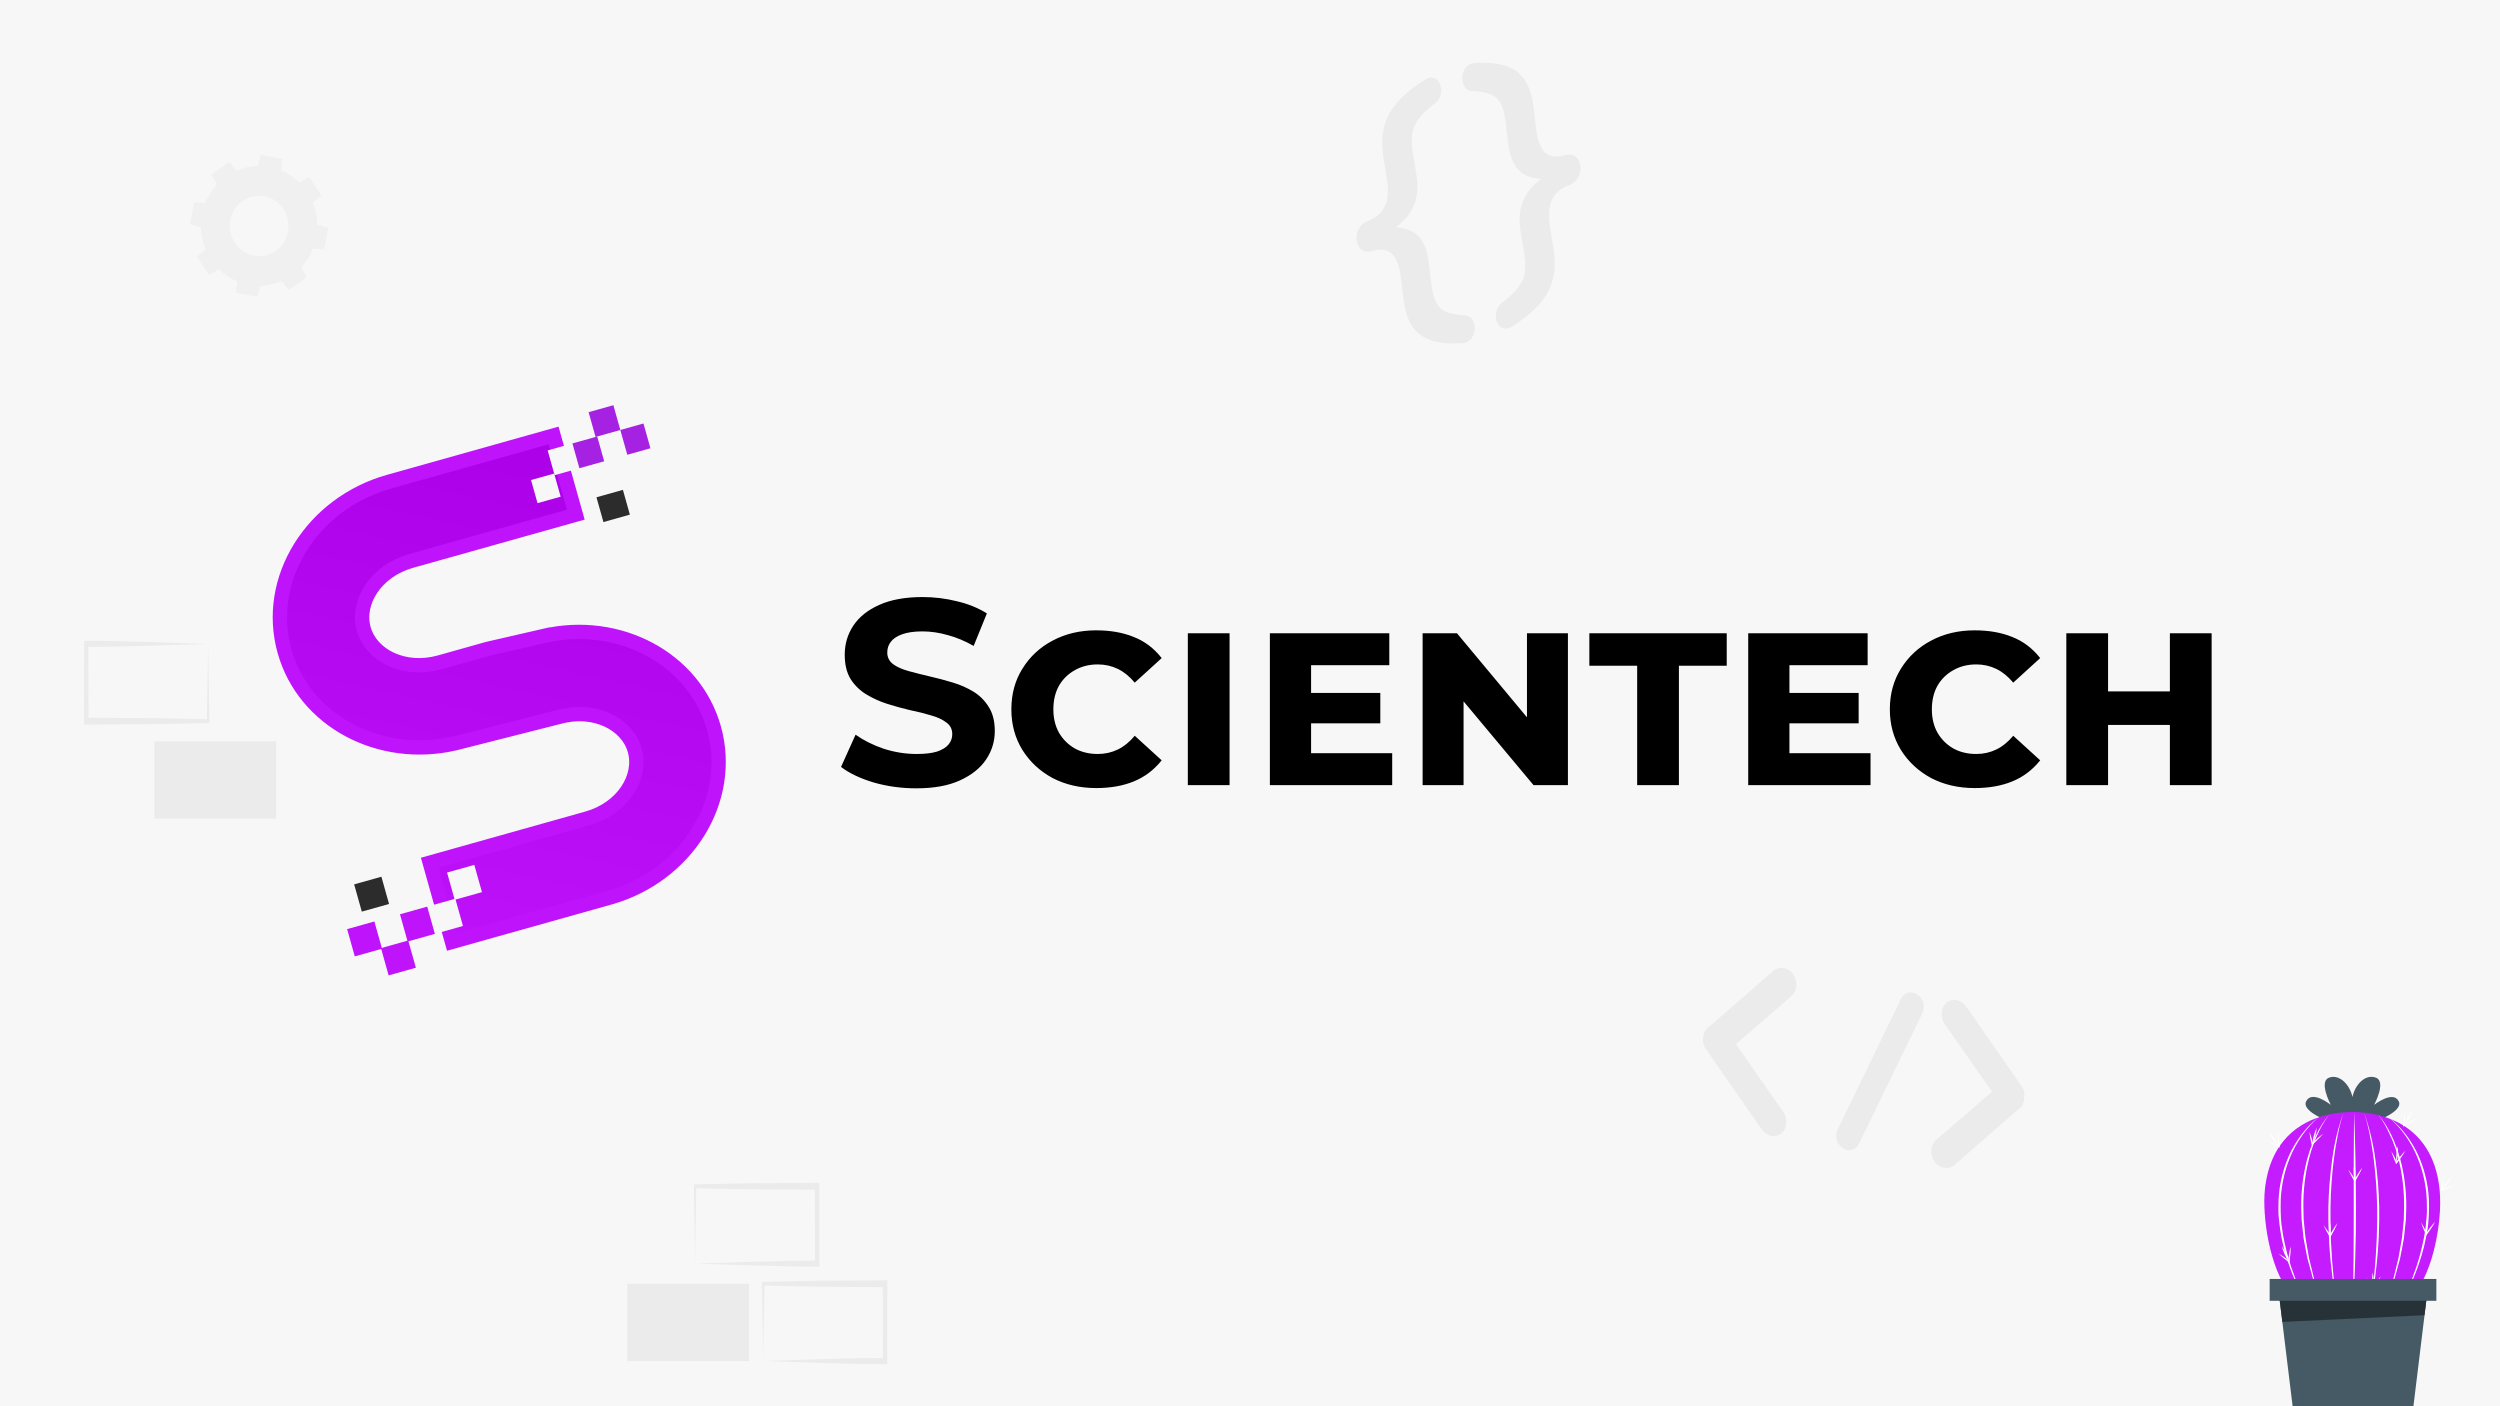 <svg width="1920" height="1080" viewBox="0 0 1920 1080" fill="none" xmlns="http://www.w3.org/2000/svg">
<rect x="0" y="0" width="1920" height="1080" fill="#333333" stroke="none"/>
<g clip-path="url(#clip0_120_24)">
<rect width="3200" height="1200" fill="#F7F7F7"/>
<rect width="1891" height="585" transform="translate(0 238)" fill="#F7F7F7"/>
<path d="M349.379 570.878L349.323 570.892L349.267 570.905C291.796 584.204 233.625 553.838 218.536 500.134C202.961 444.699 239.498 386.599 298.756 369.949L419.849 335.925L425.144 334.438L426.632 339.733L440.743 389.956L442.231 395.251L436.936 396.739L399.991 407.119L315.843 430.762C288.784 438.365 273.55 462.404 279.35 483.047C285.149 503.686 310.676 516.277 337.734 508.675L374.493 498.346L374.62 498.311L374.748 498.281L417.584 488.429L418.824 493.787L417.591 488.427L417.588 488.428C475.062 475.125 533.227 505.498 548.315 559.2C563.891 614.635 527.354 672.735 468.095 689.385L352.415 721.888L347.12 723.375L345.632 718.08L331.521 667.857L330.034 662.562L335.329 661.074L451.009 628.571C478.071 620.968 493.302 596.93 487.501 576.287C481.701 555.643 456.18 543.055 429.118 550.659L429.05 550.678L428.982 550.696L349.379 570.878Z" fill="url(#paint0_linear_120_24)" stroke="#BF13FB" stroke-width="11"/>
<rect x="343.339" y="670.102" width="21.737" height="21.737" transform="rotate(-15.694 343.339 670.102)" fill="#F7F7F7"/>
<rect x="314.151" y="722.101" width="21.737" height="21.737" transform="rotate(-15.694 314.151 722.101)" fill="#F7F7F7"/>
<rect x="328.745" y="696.101" width="21.737" height="21.737" transform="rotate(-15.694 328.745 696.101)" fill="#F7F7F7"/>
<rect x="307.18" y="702.161" width="21.737" height="21.737" transform="rotate(-15.694 307.18 702.161)" fill="#BF13FB"/>
<rect x="292.585" y="728.16" width="21.737" height="21.737" transform="rotate(-15.694 292.585 728.16)" fill="#BF13FB"/>
<rect x="266.586" y="713.566" width="21.737" height="21.737" transform="rotate(-15.694 266.586 713.566)" fill="#BF13FB"/>
<rect x="271.986" y="679.2" width="21.737" height="21.737" transform="rotate(-15.694 271.986 679.2)" fill="#2C2C2C"/>
<rect x="430.582" y="381.431" width="18.448" height="18.448" transform="rotate(164.306 430.582 381.431)" fill="#F7F7F7"/>
<rect x="457.39" y="335.575" width="19.765" height="19.765" transform="rotate(164.306 457.39 335.575)" fill="#F7F7F7"/>
<rect x="443.708" y="359.949" width="18.448" height="19.765" transform="rotate(164.306 443.708 359.949)" fill="#F7F7F7"/>
<rect x="464.005" y="354.247" width="19.765" height="19.765" transform="rotate(164.306 464.005 354.247)" fill="#A522E2"/>
<rect x="476.418" y="330.228" width="19.765" height="19.765" transform="rotate(164.306 476.418 330.228)" fill="#A522E2"/>
<rect x="499.524" y="344.267" width="18.448" height="19.765" transform="rotate(164.306 499.524 344.267)" fill="#A522E2"/>
<rect x="483.734" y="395.239" width="21.083" height="19.765" transform="rotate(164.306 483.734 395.239)" fill="#2C2C2C"/>
<path d="M703.741 605.435C692.378 605.435 681.489 603.947 671.074 600.971C660.658 597.86 652.272 593.869 645.914 589L657.074 564.246C663.161 568.575 670.33 572.159 678.581 575C686.968 577.705 695.422 579.058 703.944 579.058C710.436 579.058 715.644 578.449 719.567 577.232C723.625 575.879 726.601 574.053 728.494 571.753C730.388 569.454 731.335 566.816 731.335 563.84C731.335 560.053 729.847 557.077 726.871 554.913C723.895 552.613 719.973 550.787 715.103 549.434C710.233 547.946 704.823 546.594 698.871 545.376C693.055 544.024 687.17 542.401 681.219 540.507C675.402 538.613 670.059 536.178 665.19 533.202C660.32 530.227 656.33 526.304 653.219 521.434C650.243 516.565 648.755 510.342 648.755 502.767C648.755 494.651 650.919 487.279 655.248 480.651C659.711 473.888 666.339 468.545 675.132 464.622C684.059 460.564 695.219 458.535 708.61 458.535C717.538 458.535 726.33 459.617 734.987 461.782C743.644 463.811 751.287 466.922 757.915 471.115L747.77 496.072C741.142 492.284 734.514 489.511 727.886 487.753C721.258 485.859 714.765 484.912 708.407 484.912C702.05 484.912 696.842 485.656 692.784 487.144C688.726 488.632 685.818 490.593 684.059 493.028C682.301 495.328 681.422 498.033 681.422 501.144C681.422 504.796 682.91 507.772 685.885 510.072C688.861 512.236 692.784 513.995 697.654 515.347C702.523 516.7 707.866 518.053 713.683 519.405C719.634 520.758 725.519 522.313 731.335 524.072C737.287 525.83 742.697 528.198 747.567 531.173C752.437 534.149 756.359 538.072 759.335 542.942C762.446 547.811 764.002 553.966 764.002 561.405C764.002 569.386 761.77 576.691 757.306 583.319C752.842 589.947 746.147 595.29 737.219 599.348C728.427 603.406 717.267 605.435 703.741 605.435ZM841.854 605.232C829.409 605.232 818.25 602.662 808.375 597.522C798.636 592.246 790.926 585.077 785.245 576.014C779.563 566.816 776.723 556.401 776.723 544.768C776.723 533 779.563 522.584 785.245 513.521C790.926 504.323 798.636 497.154 808.375 492.014C818.25 486.738 829.409 484.101 841.854 484.101C852.81 484.101 862.414 485.791 870.665 489.173C879.052 492.419 886.221 497.83 892.173 505.405L871.477 524.275C867.554 519.54 863.226 516.024 858.491 513.724C853.757 511.424 848.617 510.275 843.071 510.275C836.443 510.275 830.559 511.763 825.419 514.738C820.279 517.579 816.221 521.569 813.245 526.71C810.404 531.85 808.984 537.869 808.984 544.768C808.984 551.531 810.404 557.483 813.245 562.623C816.221 567.763 820.279 571.821 825.419 574.797C830.559 577.637 836.443 579.058 843.071 579.058C848.617 579.058 853.757 577.908 858.491 575.608C863.226 573.309 867.554 569.792 871.477 565.058L892.173 583.927C886.221 591.367 879.052 596.778 870.665 600.159C862.414 603.541 852.81 605.232 841.854 605.232ZM912.255 603V486.332H944.313V603H912.255ZM1003.67 532.188H1060.08V555.521H1003.67V532.188ZM1006.92 578.449H1069.21V603H975.265V486.332H1066.98V510.883H1006.92V578.449ZM1092.57 603V486.332H1118.94L1184.68 565.261H1172.71V486.332H1204.16V603H1177.78L1111.84 524.072H1124.02V603H1092.57ZM1257.34 603V511.289H1220.62V486.332H1326.13V511.289H1289.4V603H1257.34ZM1371.03 532.188H1427.44V555.521H1371.03V532.188ZM1374.28 578.449H1436.57V603H1342.63V486.332H1434.34V510.883H1374.28V578.449ZM1516.54 605.232C1504.09 605.232 1492.93 602.662 1483.06 597.522C1473.32 592.246 1465.61 585.077 1459.93 576.014C1454.25 566.816 1451.4 556.401 1451.4 544.768C1451.4 533 1454.25 522.584 1459.93 513.521C1465.61 504.323 1473.32 497.154 1483.06 492.014C1492.93 486.738 1504.09 484.101 1516.54 484.101C1527.49 484.101 1537.1 485.791 1545.35 489.173C1553.73 492.419 1560.9 497.83 1566.86 505.405L1546.16 524.275C1542.24 519.54 1537.91 516.024 1533.17 513.724C1528.44 511.424 1523.3 510.275 1517.75 510.275C1511.13 510.275 1505.24 511.763 1500.1 514.738C1494.96 517.579 1490.9 521.569 1487.93 526.71C1485.09 531.85 1483.67 537.869 1483.67 544.768C1483.67 551.531 1485.09 557.483 1487.93 562.623C1490.9 567.763 1494.96 571.821 1500.1 574.797C1505.24 577.637 1511.13 579.058 1517.75 579.058C1523.3 579.058 1528.44 577.908 1533.17 575.608C1537.91 573.309 1542.24 569.792 1546.16 565.058L1566.86 583.927C1560.9 591.367 1553.73 596.778 1545.35 600.159C1537.1 603.541 1527.49 605.232 1516.54 605.232ZM1586.94 603V486.332H1619V530.97H1666.47V486.332H1698.53V603H1666.47V556.739H1619V603H1586.94Z" fill="black"/>
<path d="M1161.19 250.787C1155.32 254.499 1149.95 251.533 1148.97 244.565C1148.61 242.447 1148.82 240.176 1149.56 238.079C1150.3 235.983 1151.53 234.17 1153.09 232.902C1171.18 219.308 1172.89 210.953 1170.59 194.656C1169.91 189.847 1168.39 182.093 1167.68 177.054C1165.04 158.338 1171.07 147.032 1183.52 137.345C1169.8 136.661 1161.04 130.035 1158.4 111.348C1157.69 106.309 1156.97 98.257 1156.3 93.477C1153.99 77.18 1150.17 70.649 1130.06 69.876C1128.3 69.707 1126.69 68.842 1125.45 67.404C1124.21 65.966 1123.4 64.03 1123.16 61.873C1122.18 54.934 1126.26 48.772 1132.6 48.429C1164.27 46.357 1174.44 58.544 1177.72 81.78C1178.23 85.379 1179.18 95.102 1179.76 99.19C1182.27 116.956 1188.48 122.897 1201.97 119.136C1208.35 117.512 1212.73 120.811 1213.64 127.289C1214.56 133.767 1211.47 139.568 1205.22 142.171C1191.91 147.141 1187.9 156.777 1190.37 174.283C1190.94 178.343 1192.7 187.796 1193.21 191.424C1196.52 214.833 1190.54 232.303 1161.19 250.787Z" fill="#EBEBEB"/>
<path d="M1094.43 61.208C1100.29 57.466 1105.65 60.468 1106.63 67.407C1106.99 69.56 1106.77 71.873 1105.99 73.994C1105.21 76.116 1103.92 77.93 1102.32 79.163C1084.41 92.667 1082.72 101.043 1085.02 117.34C1085.7 122.12 1087.22 129.903 1087.93 134.942C1090.57 153.629 1084.54 164.965 1072.09 174.653C1085.79 175.344 1094.57 181.932 1097.21 200.648C1097.92 205.687 1098.64 213.711 1099.32 218.519C1101.62 234.816 1105.44 241.318 1125.35 242.19C1127.14 242.278 1128.8 243.099 1130.08 244.527C1131.36 245.954 1132.19 247.911 1132.44 250.1C1133.42 257.068 1129.33 263.201 1123.02 263.566C1091.33 265.64 1081.14 253.462 1077.82 229.967C1077.31 226.368 1076.36 216.645 1075.78 212.557C1073.31 195.05 1066.87 188.914 1053.42 192.906C1047.25 194.489 1042.87 191.19 1041.95 184.683C1041.03 178.176 1044.13 172.404 1050.16 169.872C1063.45 164.67 1067.69 155.229 1065.18 137.464C1064.6 133.404 1062.85 123.951 1062.33 120.323C1059.06 97.144 1065.05 79.579 1094.43 61.208Z" fill="#EBEBEB"/>
<path d="M1369.36 853.667C1370.27 854.945 1370.95 856.392 1371.38 857.925C1371.81 859.458 1371.97 861.047 1371.85 862.599C1371.73 864.152 1371.34 865.638 1370.7 866.971C1370.06 868.305 1369.18 869.459 1368.1 870.369C1365.98 872.113 1363.27 872.823 1360.54 872.355C1357.7 871.831 1355.04 870.123 1353.12 867.576L1310.34 805.974C1309.82 805.878 1309.71 805.276 1309.59 804.673C1309.45 804.501 1309.28 804.35 1309.11 804.225C1308.91 803.714 1308.79 803.179 1308.74 802.638C1308.62 802.555 1308.51 802.438 1308.43 802.298C1308.34 802.157 1308.3 801.999 1308.28 801.837C1308.31 801.441 1308.36 800.868 1308.05 800.633C1307.75 800.397 1307.75 799.817 1307.77 799.641L1307.86 798.363C1307.89 797.966 1307.91 797.79 1307.95 797.217C1307.99 796.644 1308 796.512 1308.02 796.292L1308.11 795.014C1308.14 794.661 1308.51 794.507 1308.53 794.331C1308.54 794.154 1308.6 793.405 1308.96 792.891C1309.32 792.377 1308.96 792.891 1308.98 792.539C1309.01 792.186 1309.59 791.357 1309.94 791.019C1309.94 790.969 1309.95 790.921 1309.98 790.878C1310 790.836 1310.03 790.8 1310.06 790.773C1310.1 790.745 1310.14 790.728 1310.19 790.721C1310.23 790.714 1310.28 790.718 1310.32 790.733C1310.58 790.242 1310.95 789.849 1311.41 789.595L1362.14 745.431C1364.33 743.665 1367.1 742.971 1369.88 743.491C1372.67 744.01 1375.26 745.705 1377.12 748.224C1378.03 749.502 1378.72 750.949 1379.14 752.482C1379.57 754.015 1379.73 755.604 1379.62 757.157C1379.5 758.709 1379.11 760.195 1378.46 761.528C1377.82 762.862 1376.94 764.017 1375.87 764.926L1333.17 801.919L1369.36 853.667Z" fill="#EBEBEB"/>
<path d="M1411.29 867.517L1460.05 766.903C1460.64 765.745 1461.43 764.749 1462.39 763.973C1463.35 763.196 1464.45 762.655 1465.63 762.38C1466.81 762.106 1468.04 762.103 1469.26 762.373C1470.49 762.642 1471.67 763.179 1472.74 763.951C1474.85 765.424 1476.42 767.735 1477.11 770.377C1477.8 773.02 1477.55 775.776 1476.41 778.042L1427.6 878.647C1426.74 880.343 1425.43 881.675 1423.84 882.481C1422.25 883.288 1420.44 883.533 1418.65 883.189C1417.5 882.983 1416.39 882.517 1415.38 881.82C1414.28 881.133 1413.29 880.211 1412.48 879.109C1411.67 878.007 1411.05 876.748 1410.67 875.41C1410.29 874.072 1410.14 872.682 1410.25 871.325C1410.36 869.968 1410.71 868.672 1411.29 867.517Z" fill="#EBEBEB"/>
<path d="M1552.71 849.646C1552.35 850.079 1551.93 850.452 1551.47 850.754L1500.73 894.919C1498.56 896.695 1495.78 897.396 1492.99 896.876C1490.2 896.355 1487.61 894.654 1485.75 892.126C1484.85 890.847 1484.16 889.4 1483.73 887.867C1483.3 886.334 1483.14 884.745 1483.26 883.193C1483.38 881.64 1483.77 880.154 1484.41 878.821C1485.05 877.488 1485.94 876.333 1487.01 875.423L1529.87 838.416L1493.67 786.712C1492.77 785.434 1492.08 783.987 1491.65 782.454C1491.23 780.921 1491.07 779.332 1491.18 777.78C1491.3 776.227 1491.69 774.741 1492.33 773.408C1492.98 772.074 1493.86 770.919 1494.93 770.01C1497.11 768.245 1499.88 767.55 1502.67 768.07C1505.46 768.59 1508.05 770.284 1509.91 772.803L1552.7 834.405C1553.1 834.869 1553.45 835.385 1553.74 835.941L1553.72 836.293C1553.98 837.101 1554.27 837.513 1554.42 838.123C1554.58 838.732 1554.42 838.123 1554.39 838.475C1554.46 839.075 1554.59 839.67 1554.78 840.246C1554.77 840.466 1554.77 840.466 1554.74 840.818L1554.64 842.096C1554.64 842.096 1554.59 842.846 1554.57 843.022C1554.56 843.198 1554.52 843.771 1554.5 843.991L1554.39 845.446C1554.39 845.446 1554.39 845.446 1554.36 845.842C1554.1 846.341 1553.89 846.869 1553.72 847.421C1553.72 847.421 1553.72 847.421 1553.68 847.95C1553.64 848.479 1553.09 848.956 1552.71 849.646Z" fill="#EBEBEB"/>
<path d="M1806.68 864.606C1793.44 864.606 1766.68 854.344 1771.17 845.705C1775.67 837.065 1789.48 848.168 1790.05 848.5C1789.66 847.855 1780.72 830.635 1788.67 827.644C1796.61 824.653 1804.68 832.961 1806.68 842.519C1808.66 832.961 1816.58 824.575 1824.69 827.644C1832.79 830.713 1823.7 847.855 1823.32 848.5C1823.89 848.168 1837.76 837.28 1842.18 845.705C1846.6 854.129 1819.91 864.606 1806.68 864.606Z" fill="#455A64"/>
<path d="M1873.5 935.013C1872.87 942.214 1871.74 949.364 1870.14 956.416C1866.99 970.451 1861.81 984.055 1854.42 993.164C1823.64 1005.05 1789.44 1005.05 1758.65 993.164C1742.8 973.715 1737.24 933.684 1739.47 913.121C1743.56 875.982 1766.06 861.733 1785.6 856.651C1792.43 854.898 1799.46 854.011 1806.52 854.012C1825.68 854.012 1867.94 860.834 1873.58 913.14C1874.25 920.418 1874.22 927.74 1873.5 935.013Z" fill="#C41CFF"/>
<path d="M1807.93 853.992C1808.46 866.326 1808.78 878.68 1809 891.014C1809.21 903.347 1809.29 915.72 1809.35 928.152C1809.41 940.584 1809.21 952.839 1808.86 965.193C1808.5 977.546 1808.22 989.939 1806.24 1002.16L1806.72 997.542L1806.97 992.929C1807.19 989.86 1807.19 986.752 1807.29 983.684C1807.45 977.507 1807.53 971.35 1807.55 965.173C1807.55 952.839 1807.73 940.486 1807.67 928.152V891.111C1807.75 878.68 1807.77 866.346 1807.93 853.992Z" fill="white"/>
<path d="M1799.8 854.247C1797.94 860.124 1796.44 866.111 1795.33 872.171C1794.08 878.191 1793.17 884.29 1792.37 890.388C1790.86 902.604 1790 914.89 1789.8 927.194V936.42C1789.8 939.489 1789.92 942.578 1789.96 945.646C1789.96 951.804 1790.51 957.941 1790.81 964.079C1790.93 967.167 1791.24 970.236 1791.52 973.285L1792.35 982.492L1794.47 1000.87C1793.44 994.786 1792.49 988.688 1791.52 982.589L1790.45 973.402C1790.09 970.334 1789.72 967.265 1789.52 964.176C1789.02 958.019 1788.55 951.862 1788.43 945.685C1788.43 942.597 1788.15 939.509 1788.19 936.42V927.155C1788.46 914.801 1789.45 902.473 1791.16 890.232C1792.78 877.976 1795.68 865.917 1799.8 854.247Z" fill="white"/>
<path d="M1789.02 855.771C1785.2 860.804 1782.01 866.279 1779.53 872.073C1778.92 873.52 1778.23 874.947 1777.65 876.413L1776.07 880.85L1775.26 883.058C1775.02 883.801 1774.82 884.564 1774.6 885.326L1773.33 889.841C1770.28 902.025 1768.82 914.547 1769.01 927.097L1769.21 936.499L1770.14 945.861L1770.6 950.533C1770.84 952.097 1771.15 953.641 1771.41 955.185L1773.02 964.47C1773.27 966.025 1773.6 967.565 1774.03 969.083L1775.16 973.657L1777.41 982.824L1783.08 1000.87C1780.88 995.001 1778.76 989.001 1776.62 983.058L1774.13 973.911L1772.88 969.337C1772.41 967.822 1772.04 966.281 1771.75 964.724L1769.97 955.42C1769.69 953.856 1769.35 952.312 1769.11 950.748L1768.62 946.037L1767.61 936.596L1767.31 927.097C1767.19 914.413 1768.8 901.771 1772.09 889.509L1773.49 884.974C1773.73 884.212 1773.95 883.449 1774.19 882.707L1775.06 880.478L1776.78 876.061C1777.4 874.595 1778.11 873.168 1778.76 871.741C1781.47 866.002 1784.92 860.633 1789.02 855.771Z" fill="white"/>
<path d="M1780.96 857.902C1776.01 862.026 1771.66 866.801 1768.02 872.092C1764.31 877.306 1761.22 882.92 1758.79 888.824C1753.93 900.614 1751.45 913.233 1751.52 925.963C1751.4 929.149 1751.66 932.315 1751.78 935.501C1751.9 938.687 1752.27 941.834 1752.85 944.981L1753.58 949.692L1754.55 954.364C1754.87 955.927 1755.21 957.491 1755.64 959.035L1756.81 963.668C1757.62 966.756 1758.65 969.786 1759.56 972.835L1762.81 981.866L1766.42 990.759L1770.38 999.536C1764.23 988.226 1759.26 976.326 1755.56 964.02C1754.73 960.912 1753.72 957.843 1753.12 954.676L1752.11 949.966L1751.32 945.196C1750.73 942.03 1750.55 938.805 1750.15 935.619C1749.76 932.433 1749.74 929.188 1749.84 925.963C1749.83 913.02 1752.47 900.209 1757.6 888.296C1760.19 882.377 1763.47 876.775 1767.37 871.604C1769.31 869.022 1771.41 866.567 1773.67 864.254C1775.91 861.928 1778.35 859.803 1780.96 857.902Z" fill="white"/>
<path d="M1815.55 854.325C1819.7 865.993 1822.62 878.052 1824.27 890.31C1825.98 902.557 1826.98 914.892 1827.24 927.253V936.518C1827.24 939.606 1827.08 942.695 1827 945.783C1826.89 951.96 1826.41 958.117 1825.91 964.274C1825.72 967.343 1825.34 970.412 1824.98 973.481L1823.91 982.687C1823 988.785 1821.93 994.884 1820.96 1000.96L1823.08 982.589L1823.91 973.383C1824.19 970.314 1824.51 967.245 1824.63 964.176C1824.92 958.019 1825.42 951.882 1825.48 945.724C1825.48 942.656 1825.7 939.587 1825.64 936.499V927.273C1825.43 914.974 1824.57 902.695 1823.06 890.486C1822.27 884.388 1821.36 878.289 1820.11 872.249C1818.97 866.188 1817.44 860.202 1815.55 854.325Z" fill="white"/>
<path d="M1826.41 855.869C1830.49 860.727 1833.9 866.089 1836.57 871.819C1837.25 873.266 1837.96 874.673 1838.56 876.139L1840.28 880.576L1841.13 882.785C1841.39 883.547 1841.61 884.31 1841.84 885.052L1843.25 889.607C1846.54 901.868 1848.14 914.511 1848.01 927.195L1847.73 936.675L1846.72 946.116L1846.22 950.826C1845.96 952.39 1845.65 953.954 1845.37 955.498L1843.59 964.822C1843.3 966.373 1842.92 967.906 1842.46 969.415L1841.21 973.989L1838.71 983.137C1836.57 989.001 1834.45 995.041 1832.25 1000.96L1837.92 982.902L1840.18 973.735L1841.31 969.161C1841.73 967.641 1842.06 966.102 1842.32 964.548L1843.92 955.263C1844.18 953.719 1844.5 952.175 1844.74 950.631L1845.19 945.94L1846.12 936.577L1846.32 927.175C1846.51 914.631 1845.06 902.116 1842 889.939L1840.73 885.404C1840.52 884.642 1840.32 883.88 1840.08 883.137L1839.27 880.928L1837.68 876.491C1837.11 875.025 1836.42 873.618 1835.7 872.171C1833.29 866.382 1830.17 860.907 1826.41 855.869Z" fill="white"/>
<path d="M1834.37 858C1837.01 859.889 1839.45 862.016 1841.69 864.352C1843.94 866.669 1846.04 869.124 1847.99 871.702C1851.88 876.875 1855.16 882.477 1857.75 888.394C1862.88 900.307 1865.52 913.118 1865.52 926.06C1865.52 929.286 1865.34 932.511 1865.2 935.716C1865.06 938.922 1864.63 942.147 1864.03 945.314L1863.24 950.064L1862.23 954.794C1861.64 957.941 1860.63 961.01 1859.79 964.118C1856.09 976.429 1851.12 988.335 1844.97 999.653L1848.94 990.877L1852.54 981.964L1855.79 972.874C1856.7 969.806 1857.77 966.776 1858.55 963.688L1859.71 959.055C1860.15 957.511 1860.49 955.967 1860.8 954.403L1861.77 949.731L1862.51 945.001C1863.08 941.874 1863.22 938.688 1863.58 935.521C1863.93 932.354 1863.95 929.168 1863.84 926.002C1863.89 913.273 1861.42 900.658 1856.56 888.863C1854.13 882.961 1851.04 877.348 1847.33 872.132C1843.69 866.86 1839.33 862.105 1834.37 858Z" fill="white"/>
<path d="M1803.47 898.129C1805.48 900.76 1807.32 903.508 1809 906.358H1807.98C1808.92 904.696 1809.97 903.054 1810.94 901.451C1811.45 900.63 1811.99 899.829 1812.54 899.047C1813.1 898.265 1813.63 897.464 1814.23 896.702C1813.87 897.601 1813.45 898.461 1813.06 899.34C1812.66 900.22 1812.22 901.061 1811.77 901.921C1810.9 903.602 1809.97 905.283 1809 906.925L1808.48 907.804L1807.98 906.944C1806.31 904.093 1804.8 901.149 1803.47 898.129Z" fill="white"/>
<path d="M1808.06 893.848C1808.98 898.056 1809.12 902.393 1808.48 906.651C1807.56 902.443 1807.42 898.106 1808.06 893.848Z" fill="white"/>
<path d="M1846.82 854.383C1847.04 857.669 1847.07 860.965 1846.92 864.254L1846.06 863.727C1847.77 862.827 1849.51 861.987 1851.25 861.185C1852.15 860.775 1853.02 860.384 1853.93 860.013C1854.84 859.641 1855.71 859.289 1856.64 858.977C1855.85 859.524 1855.02 860.032 1854.21 860.56L1851.71 862.026C1850.03 862.964 1848.32 863.883 1846.6 864.743L1845.69 865.193V864.196C1845.87 860.906 1846.24 857.629 1846.82 854.383Z" fill="white"/>
<path d="M1853.04 853.27C1852.29 855.284 1851.34 857.217 1850.18 859.036C1849.09 860.893 1847.8 862.636 1846.34 864.235C1847.87 860.204 1850.14 856.486 1853.04 853.27Z" fill="white"/>
<path d="M1836.44 883.918C1838.12 886.769 1839.63 889.712 1840.97 892.734L1839.96 892.616C1841.09 891.072 1842.28 889.567 1843.49 888.082C1844.08 887.339 1844.72 886.596 1845.33 885.873C1845.94 885.15 1846.62 884.426 1847.31 883.742C1846.84 884.602 1846.32 885.404 1845.83 886.225C1845.33 887.046 1844.8 887.847 1844.26 888.629C1843.17 890.212 1842.06 891.776 1840.89 893.3L1840.3 894.102L1839.9 893.203C1838.56 890.177 1837.41 887.077 1836.44 883.918Z" fill="white"/>
<path d="M1841.51 880.205C1841.94 884.488 1841.58 888.814 1840.44 892.968C1840.21 890.831 1840.21 888.675 1840.44 886.538C1840.58 884.397 1840.94 882.275 1841.51 880.205Z" fill="white"/>
<path d="M1817.63 981.495C1819.64 984.136 1821.48 986.89 1823.16 989.743H1822.15C1823.08 988.082 1824.13 986.44 1825.1 984.817C1825.62 984.009 1826.15 983.208 1826.71 982.413C1827.26 981.631 1827.8 980.849 1828.39 980.087C1828.03 980.986 1827.62 981.846 1827.22 982.726C1826.83 983.606 1826.39 984.446 1825.93 985.287C1825.06 986.987 1824.13 988.668 1823.16 990.31L1822.65 991.17L1822.15 990.31C1820.47 987.461 1818.96 984.517 1817.63 981.495Z" fill="white"/>
<path d="M1822.23 977.214C1823.15 981.422 1823.29 985.759 1822.65 990.017C1821.73 985.808 1821.59 981.472 1822.23 977.214Z" fill="white"/>
<path d="M1773.59 868.946C1774.74 872.041 1775.7 875.2 1776.46 878.406L1775.49 878.113C1776.88 876.784 1778.33 875.513 1779.77 874.204L1781.99 872.366C1782.76 871.78 1783.52 871.174 1784.31 870.627C1783.71 871.37 1783.06 872.073 1782.33 872.796C1781.59 873.52 1781 874.204 1780.35 874.908C1779 876.276 1777.63 877.605 1776.23 878.915L1775.47 879.599L1775.25 878.621C1774.51 875.43 1773.96 872.2 1773.59 868.946Z" fill="white"/>
<path d="M1779.24 866.15C1778.92 870.445 1777.78 874.642 1775.89 878.523C1776.24 874.234 1777.38 870.043 1779.24 866.15Z" fill="white"/>
<path d="M1876.44 904.462C1876.28 907.737 1875.93 911.001 1875.39 914.235L1874.61 913.609C1876.42 912.906 1878.24 912.28 1880.08 911.655L1882.85 910.795C1883.79 910.56 1884.72 910.267 1885.67 910.072C1884.82 910.541 1883.92 910.932 1883.05 911.362C1882.18 911.792 1881.31 912.163 1880.42 912.534C1878.63 913.297 1876.83 914 1875.03 914.665L1874.08 914.997L1874.22 914.235C1874.76 910.936 1875.5 907.672 1876.44 904.462Z" fill="white"/>
<path d="M1882.76 904.11C1881.78 906.027 1880.6 907.841 1879.25 909.524C1877.94 911.246 1876.46 912.825 1874.81 914.235C1876.81 910.417 1879.5 906.987 1882.74 904.11H1882.76Z" fill="white"/>
<path d="M1784.39 940.838C1786.43 943.446 1788.31 946.175 1790.01 949.008H1789.02C1789.96 947.327 1791.01 945.685 1791.94 944.063C1792.45 943.242 1792.97 942.441 1793.5 941.639C1794.04 940.838 1794.57 940.056 1795.17 939.294C1794.83 940.193 1794.41 941.053 1794.04 941.932C1793.66 942.812 1793.2 943.653 1792.77 944.513C1791.92 946.213 1791.01 947.914 1790.05 949.575L1789.54 950.435L1789.04 949.575C1787.32 946.755 1785.77 943.837 1784.39 940.838Z" fill="white"/>
<path d="M1789.02 936.518C1789.99 940.71 1790.19 945.041 1789.6 949.301C1788.63 945.109 1788.44 940.778 1789.02 936.518Z" fill="white"/>
<path d="M1749.82 962.671C1752.69 964.352 1755.47 966.192 1758.14 968.183L1757.21 968.574C1757.42 966.62 1757.7 964.782 1758.02 962.906C1758.18 961.968 1758.36 961.029 1758.55 960.091C1758.77 959.153 1758.95 958.136 1759.21 957.276C1759.21 958.254 1759.21 959.231 1759.21 960.169C1759.21 961.108 1759.21 962.124 1759.03 963.023C1758.87 964.978 1758.67 966.815 1758.41 968.711L1758.28 969.708L1757.48 969.102C1754.8 967.11 1752.24 964.963 1749.82 962.671Z" fill="white"/>
<path d="M1752.39 956.983C1754.89 960.539 1756.72 964.513 1757.78 968.711C1756.51 966.96 1755.42 965.079 1754.55 963.101C1753.63 961.138 1752.9 959.089 1752.39 956.983Z" fill="white"/>
<path d="M1741.24 875.982C1744.38 877.103 1747.46 878.408 1750.45 879.891L1749.62 880.458C1749.48 878.504 1749.38 876.647 1749.34 874.731C1749.34 873.773 1749.34 872.776 1749.34 871.877C1749.34 870.978 1749.34 869.923 1749.46 869.004C1749.66 869.942 1749.78 870.959 1749.95 871.838C1750.13 872.718 1750.21 873.793 1750.31 874.672C1750.53 876.627 1750.69 878.464 1750.79 880.38V881.377L1749.9 880.927C1746.91 879.45 1744.02 877.799 1741.24 875.982Z" fill="white"/>
<path d="M1742.68 869.904C1744.26 871.392 1745.68 873.029 1746.92 874.79C1748.2 876.534 1749.3 878.401 1750.19 880.361C1748.62 878.872 1747.2 877.236 1745.95 875.474C1744.68 873.73 1743.58 871.864 1742.68 869.904Z" fill="white"/>
<path d="M1859.28 938.629C1861.02 941.442 1862.59 944.353 1863.99 947.347H1862.98C1864.09 945.764 1865.22 944.239 1866.41 942.714C1867 941.972 1867.6 941.209 1868.21 940.486C1868.83 939.763 1869.46 939.02 1870.19 938.316C1869.76 939.176 1869.24 939.997 1868.77 940.818C1868.29 941.639 1867.78 942.46 1867.24 943.262C1866.21 944.864 1865.12 946.448 1863.99 948.011L1863.4 948.813L1863 947.914C1861.57 944.895 1860.33 941.795 1859.28 938.629Z" fill="white"/>
<path d="M1864.31 934.817C1864.82 939.092 1864.55 943.423 1863.5 947.601C1863.21 945.469 1863.15 943.314 1863.32 941.17C1863.43 939.025 1863.77 936.897 1864.31 934.817Z" fill="white"/>
<path d="M1750.25 994.083H1863.99L1852.54 1087.91H1761.7L1750.25 994.083Z" fill="#455A64"/>
<path d="M1750.25 994.083L1752.83 1015.25L1862.03 1010.07L1863.99 994.083H1750.25Z" fill="#263238"/>
<path d="M1871.13 982.237H1743.1V999.008H1871.13V982.237Z" fill="#455A64"/>
<path d="M533.878 970.428L581.112 968.943L604.376 968.36C612.119 968.095 619.791 968.36 627.499 968.042L625.943 970.428L625.731 911.084L627.499 913.735L580.582 913.417C564.99 913.417 549.399 912.781 533.771 912.516L534.761 911.084C534.761 920.789 534.443 930.547 534.266 940.464L533.878 970.428ZM533.878 970.428L533.382 941.048C533.382 931.183 532.994 921.16 532.923 911.084V909.652H533.878C549.505 909.387 565.096 908.803 580.688 908.75L627.499 908.432H629.267V911.084V970.428V972.815H627.676C619.791 972.815 611.872 972.815 604.023 972.496L580.476 971.913L533.878 970.428Z" fill="#EBEBEB"/>
<path d="M586.098 1045.26L633.333 1043.77L656.596 1043.19C664.339 1042.92 672.011 1043.19 679.719 1042.87L678.163 1045.26L677.987 985.913L679.719 988.565L632.908 988.193C617.316 988.193 601.725 987.557 586.098 987.292L587.088 985.86C587.088 995.565 586.769 1005.32 586.628 1015.24L586.098 1045.26ZM586.098 1045.26L585.603 1015.88C585.603 1006.01 585.214 995.989 585.143 985.913V984.481H586.098C601.725 984.216 617.316 983.632 632.908 983.579L679.719 983.261H681.522V985.913L681.345 1045.26V1047.64H679.578C671.693 1047.64 663.809 1047.64 655.925 1047.38L632.378 1046.79L586.098 1045.26Z" fill="#EBEBEB"/>
<path d="M481.657 1045.26H575.279V985.913H481.657V1045.26Z" fill="#EBEBEB"/>
<path d="M212.178 569.336H118.557V628.681H212.178V569.336Z" fill="#EBEBEB"/>
<path d="M159.852 494.508L112.617 495.993L89.353 496.576C81.646 496.841 73.938 496.576 66.231 496.841L67.786 494.508L67.998 553.852L66.231 551.2L113.041 551.518C128.633 551.518 144.26 552.102 159.852 552.42L158.897 553.852C158.897 544.147 159.18 534.389 159.357 524.471L159.852 494.508ZM159.852 494.508L160.347 523.888C160.524 533.752 160.736 543.776 160.807 553.852V555.284H159.852C144.26 555.549 128.633 556.132 113.041 556.185L66.231 556.504H64.463V553.852L64.64 494.508V492.121H66.195C74.08 492.121 81.999 492.121 89.848 492.439L113.395 493.023L159.852 494.508Z" fill="#EBEBEB"/>
<path d="M181.298 224.89L197.662 228L200.006 219.493C205.601 219.355 211.121 218.136 216.279 215.901L221.814 222.713L235.531 213.008L231.326 205.233C235.205 201.086 238.284 196.221 240.4 190.894L248.975 191.672L252 174.861L243.712 172.435C243.589 166.68 242.404 161.001 240.219 155.701L246.843 150.01L237.406 135.92L229.844 140.243C225.805 136.264 221.075 133.098 215.9 130.912L216.657 122.11L200.293 119L197.949 127.507C192.354 127.647 186.834 128.865 181.676 131.099L176.186 124.287L162.469 133.992L166.674 141.767C162.795 145.914 159.716 150.779 157.6 156.106L149.025 155.328L146 172.139L154.273 174.565C154.403 180.319 155.588 185.996 157.766 191.299L151.142 196.99L160.579 211.08L168.141 206.757C172.179 210.746 176.915 213.912 182.1 216.088L181.298 224.89ZM176.837 169.293C177.644 164.785 179.734 160.625 182.841 157.338C185.949 154.052 189.934 151.787 194.294 150.83C198.653 149.873 203.191 150.267 207.332 151.963C211.474 153.658 215.034 156.579 217.561 160.355C220.088 164.131 221.469 168.593 221.53 173.176C221.59 177.76 220.327 182.259 217.901 186.104C215.474 189.949 211.993 192.968 207.898 194.779C203.803 196.589 199.277 197.11 194.894 196.275C189.023 195.153 183.825 191.682 180.44 186.624C177.055 181.565 175.759 175.333 176.837 169.293Z" fill="#F0F0F0"/>
</g>
<defs>
<linearGradient id="paint0_linear_120_24" x1="432.502" y1="315.194" x2="333.314" y2="762.545" gradientUnits="userSpaceOnUse">
<stop stop-color="#AB00E7"/>
<stop offset="1" stop-color="#BF13FB"/>
<stop offset="1" stop-color="#DB13FB"/>
</linearGradient>
<clipPath id="clip0_120_24">
<rect width="1920" height="1080" fill="white"/>
</clipPath>
</defs>
</svg>
